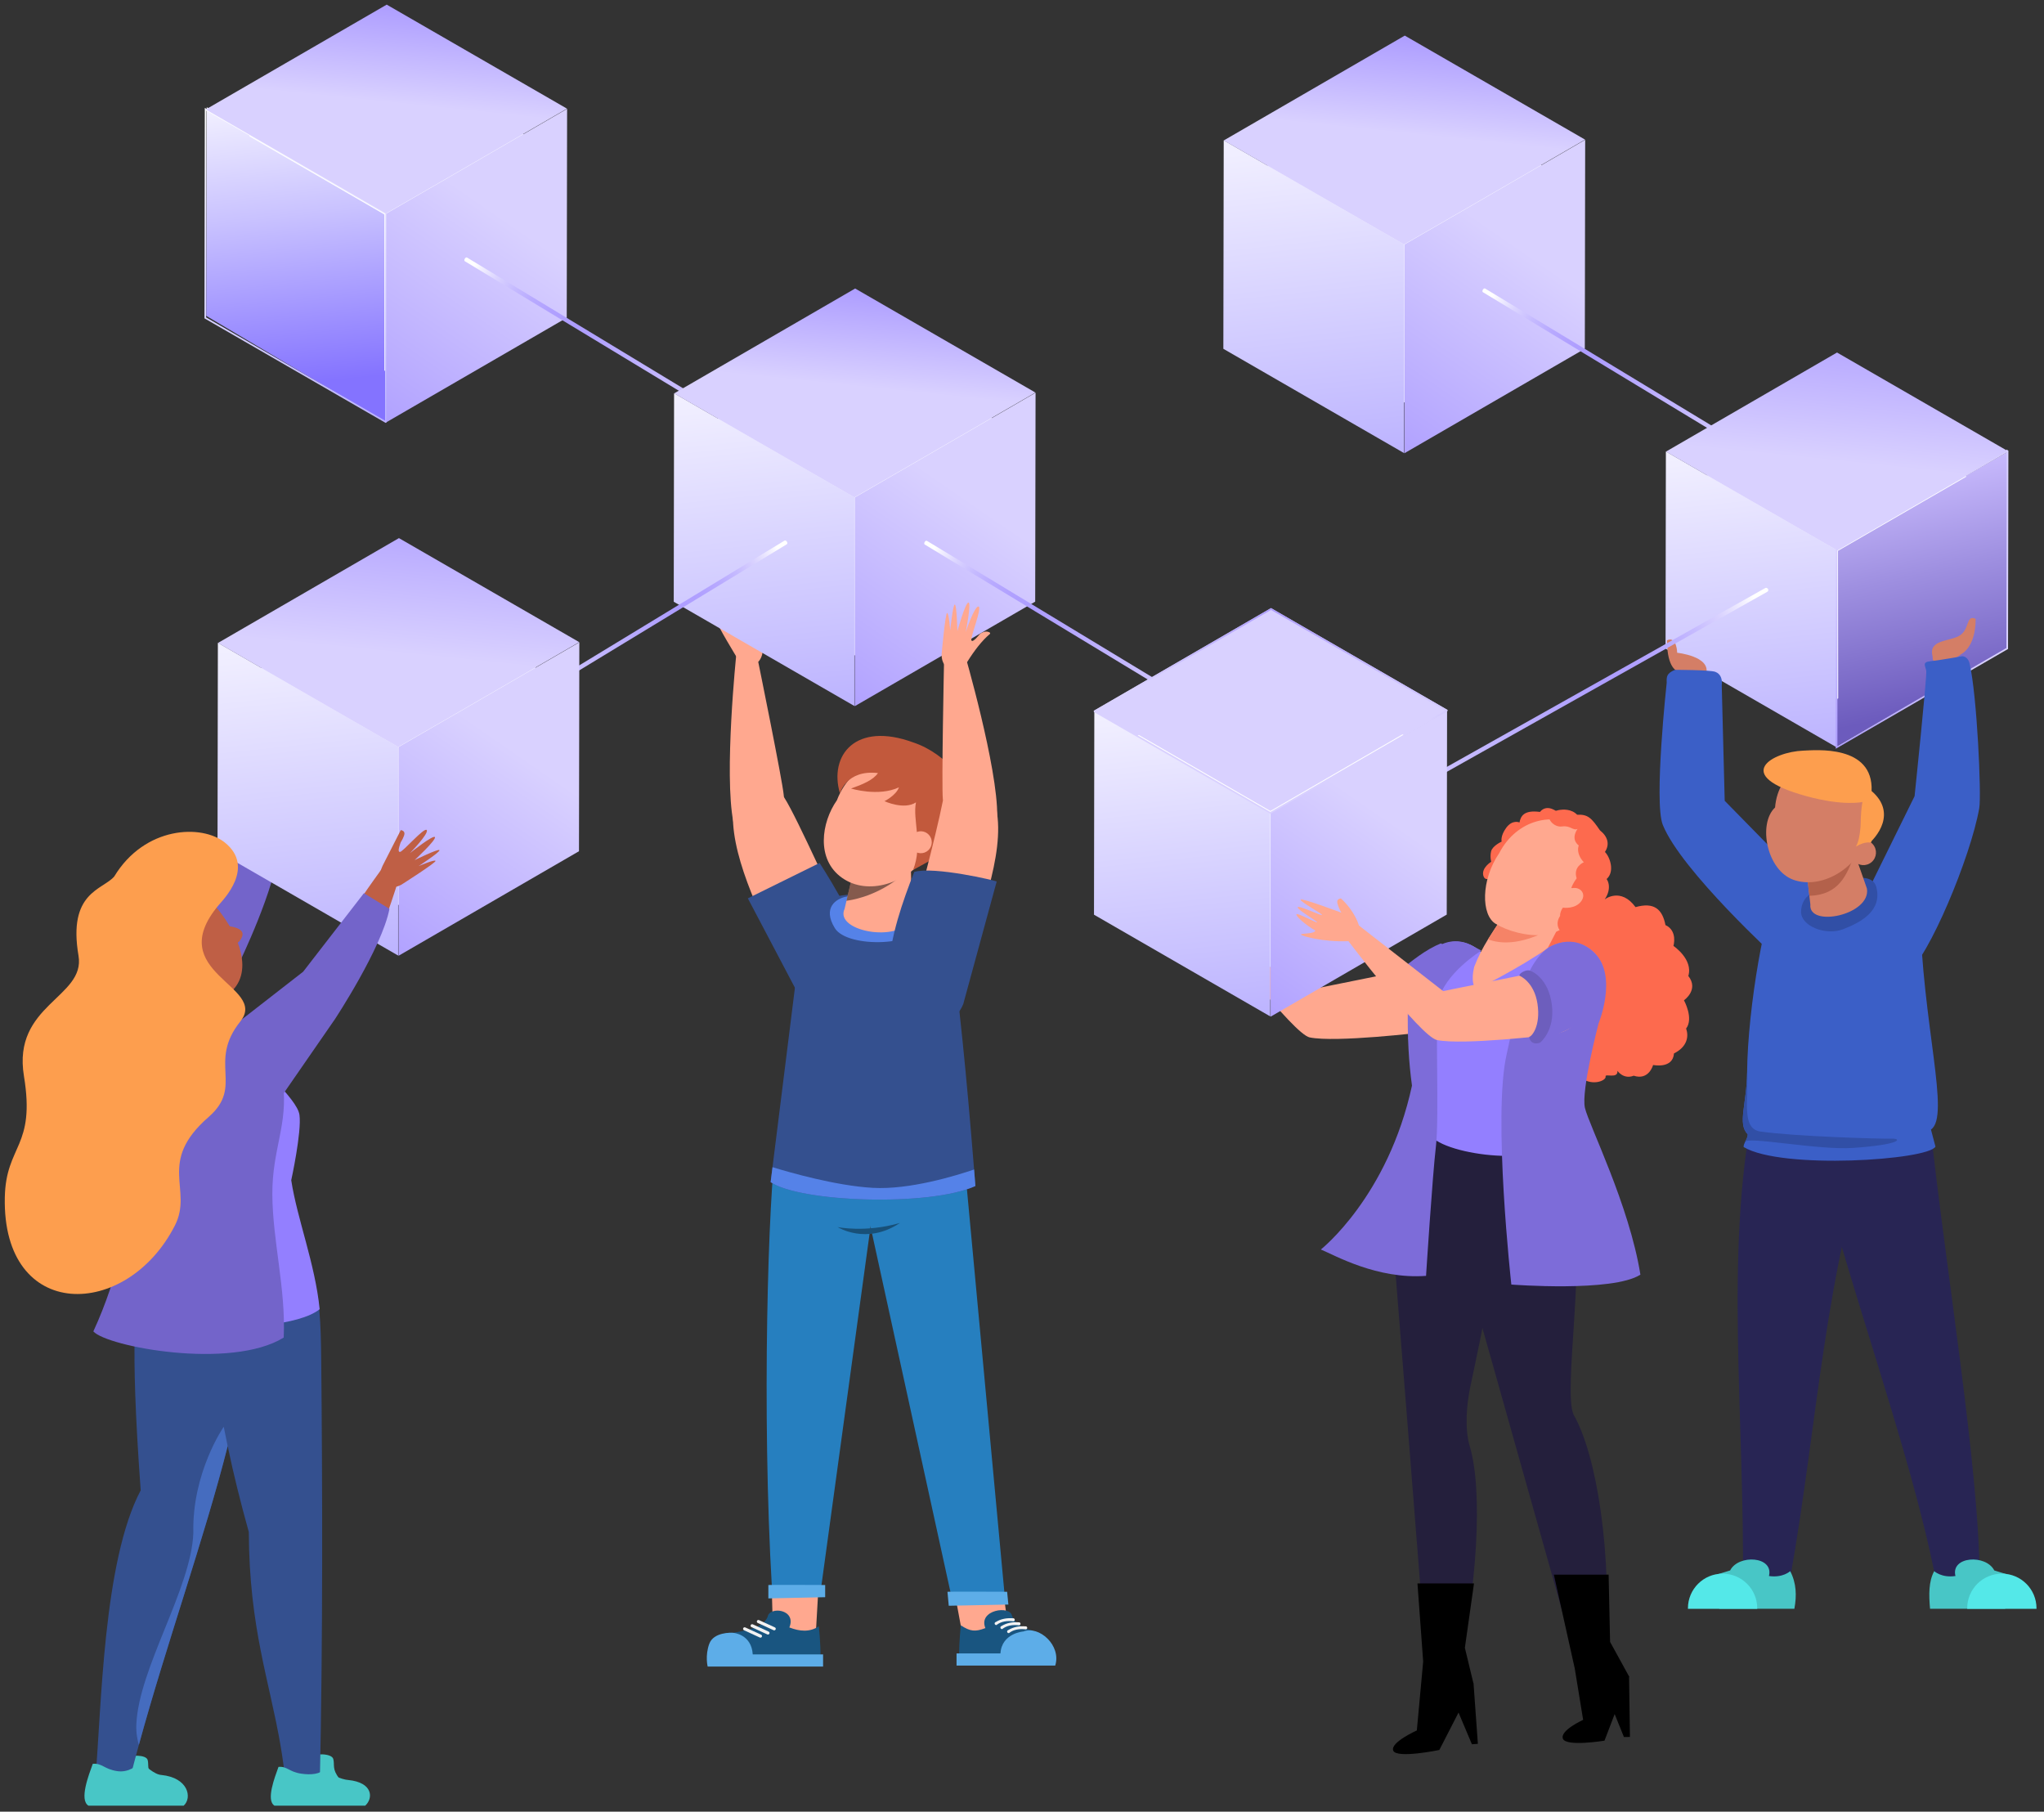 <svg width="167" height="148" viewBox="0 0 167 148" fill="none" xmlns="http://www.w3.org/2000/svg">
<rect x="0" y="0" width="167" height="148" fill="#333333" stroke="none"/>
<path d="M114.699 19.953L103.565 13.533L103.541 26.425L114.699 32.864L114.715 32.855V19.945L114.699 19.953Z" fill="url(#paint0_linear_603_4256)"/>
<path d="M125.901 13.491V13.508L114.735 19.977L114.738 32.875L125.901 26.42L125.923 13.504L125.901 13.491Z" fill="url(#paint1_linear_603_4256)"/>
<path d="M125.9 13.495V13.478L114.763 7.051L103.583 13.527V13.545L114.721 19.971L125.9 13.495Z" fill="url(#paint2_linear_603_4256)"/>
<path d="M125.924 13.653V13.482L125.777 13.401L114.719 19.814L103.707 13.451L103.564 13.532V13.673L114.584 20.049L114.587 32.8L114.731 32.88L114.874 32.797L114.856 20.049L125.924 13.653Z" fill="white"/>
<path d="M114.69 19.949L99.981 11.461L99.951 28.495L114.69 37L114.709 36.988V19.937L114.69 19.949Z" fill="url(#paint3_linear_603_4256)"/>
<path d="M129.484 11.413V11.437L114.737 19.98V37.031L129.484 28.489L129.513 11.431L129.484 11.413Z" fill="url(#paint4_linear_603_4256)"/>
<path d="M129.483 11.418V11.394L114.774 2.908L100.007 11.461V11.484L114.717 19.971L129.483 11.418Z" fill="url(#paint5_linear_603_4256)"/>
<path d="M121.158 23.871C121.044 23.797 121.2 23.499 121.34 23.572L144.365 37.506C144.448 37.555 144.475 37.664 144.424 37.747C144.375 37.83 144.266 37.856 144.183 37.805L121.158 23.871Z" fill="url(#paint6_linear_603_4256)"/>
<path d="M31.521 17.423L16.89 8.758L16.85 25.804L31.505 34.488L31.52 34.478L31.536 17.415L31.521 17.423Z" fill="url(#paint7_linear_603_4256)"/>
<path d="M42.722 10.961V10.978L31.556 17.447L31.559 30.345L42.722 23.89L42.744 10.974L42.722 10.961Z" fill="url(#paint8_linear_603_4256)"/>
<path d="M42.721 10.965V10.948L31.584 4.521L20.403 10.997V11.014L31.54 17.442L42.721 10.965Z" fill="url(#paint9_linear_603_4256)"/>
<path d="M42.745 11.123V10.952L42.598 10.871L31.54 17.284L20.528 10.921L20.385 11.002V11.143L31.405 17.52L31.408 30.27L31.552 30.35L31.695 30.267L31.677 17.519L42.745 11.123Z" fill="white"/>
<path d="M31.509 34.548L16.704 26.005L16.733 8.816L31.509 17.343L31.596 17.292V34.498L31.509 34.548ZM16.839 25.928L31.462 34.366V17.468L16.867 9.046L16.839 25.928Z" fill="url(#paint10_linear_603_4256)"/>
<path d="M46.304 8.883V8.907L31.558 17.45V34.501L46.304 25.959L46.334 8.9L46.304 8.883Z" fill="url(#paint11_linear_603_4256)"/>
<path d="M46.304 8.888V8.864L31.595 0.378L16.827 8.931V8.954L31.536 17.442L46.304 8.888Z" fill="url(#paint12_linear_603_4256)"/>
<path d="M37.979 21.341C37.865 21.267 38.02 20.969 38.161 21.041L61.186 34.976C61.269 35.025 61.296 35.134 61.245 35.217C61.196 35.299 61.087 35.326 61.004 35.275L37.979 21.341Z" fill="url(#paint13_linear_603_4256)"/>
<path d="M150.02 44.911L139.496 38.842L139.474 51.027L150.02 57.113L150.035 57.105V44.903L150.02 44.911Z" fill="url(#paint14_linear_603_4256)"/>
<path d="M164.013 36.9V36.917L150.054 44.932L150.076 60.947L164.033 52.943V36.912L164.013 36.9Z" fill="url(#paint15_linear_603_4256)"/>
<path d="M160.607 38.806V38.788L150.08 32.714L139.512 38.836V38.852L150.039 44.926L160.607 38.806Z" fill="url(#paint16_linear_603_4256)"/>
<path d="M160.63 38.954V38.792L160.49 38.717L150.039 44.778L139.63 38.764L139.494 38.842L139.495 38.974L149.91 45.001L149.913 57.053L150.05 57.129L150.186 57.05L150.169 45.001L160.63 38.954Z" fill="white"/>
<path d="M150.011 44.905L136.107 36.883L136.08 52.985L150.011 61.023L150.029 61.011V44.894L150.011 44.905Z" fill="url(#paint17_linear_603_4256)"/>
<path d="M149.988 61.167V44.896L150.021 44.877L163.928 36.821V36.722L164.09 36.816V36.855L164.062 53.017L164.028 53.035L149.988 61.167ZM150.122 44.973V60.936L163.928 52.939L163.955 36.96L150.122 44.973Z" fill="url(#paint18_linear_603_4256)"/>
<path d="M163.993 36.843V36.82L150.09 28.798L136.132 36.883V36.906L150.036 44.928L163.993 36.843Z" fill="url(#paint19_linear_603_4256)"/>
<path d="M160.212 53.449C160.212 53.449 161.415 52.941 161.416 50.558C160.61 50.187 160.951 51.392 160.116 51.915C159.281 52.438 157.517 52.221 157.901 53.637C157.821 54.787 159.958 53.763 160.212 53.449Z" fill="#D47E66"/>
<path d="M137.09 54.838C137.09 54.838 136.199 54.69 136.198 52.308C137.005 51.938 137.03 53.326 137.03 53.326C137.03 53.326 139.783 53.612 139.399 55.028C138.26 54.667 137.09 54.838 137.09 54.838Z" fill="#D47E66"/>
<path d="M146.777 71.403C150.927 73.398 148.206 79.055 145.249 78.342C145.249 78.342 137.357 71.132 135.855 67.387C135.111 65.53 136.174 55.769 136.174 55.769C136.155 55.281 136.165 55.003 136.848 54.722C136.848 54.722 139.669 54.722 140.133 54.882C140.596 55.043 140.734 55.508 140.671 55.992L140.913 65.419L146.777 71.403Z" fill="#3B5FC7"/>
<path d="M157.675 91.669C158.916 103.373 161.732 120.076 161.732 128.863L158.15 129.003C156.082 118.346 151.028 105.233 147.681 91.669H157.675Z" fill="#282554"/>
<path d="M143.267 90.45C140.877 102.449 142.548 115.635 142.401 129.648C144.725 130.132 146.334 130.157 146.255 128.967C148.511 116.334 149.023 103.901 153.26 91.669L143.267 90.45Z" fill="#282554"/>
<path d="M158.132 93.671C157.543 94.772 145.578 95.576 142.459 93.705C142.449 93.57 142.506 93.434 142.574 93.295C142.674 93.095 142.801 92.886 142.792 92.659C141.937 91.822 142.718 90.184 142.742 87.596C142.792 82.232 144.285 74.017 145.274 72.621C153.511 71.451 156.859 74.309 156.859 74.309C157.048 83.67 159.376 91.184 157.764 92.276L158.132 93.671Z" fill="#3B5FC7"/>
<path d="M140.326 128.61L141.355 128.296C142.035 126.96 144.932 127.126 144.529 128.75C145.666 128.92 146.264 128.353 146.264 128.353C146.771 129.324 146.805 130.361 146.604 131.428H140.465L140.326 128.61Z" fill="#48C6C6"/>
<path d="M163.968 128.61L162.939 128.296C162.259 126.96 159.363 127.126 159.765 128.75C158.628 128.92 158.03 128.353 158.03 128.353C157.568 129.196 157.588 130.291 157.69 131.428H163.829L163.968 128.61Z" fill="#48C6C6"/>
<path d="M143.569 131.429C143.569 131.416 143.571 131.401 143.571 131.388C143.571 129.824 142.304 128.558 140.739 128.558C139.175 128.558 137.908 129.824 137.908 131.388C137.908 131.401 137.909 131.416 137.909 131.429H143.569Z" fill="#54E8E8"/>
<path d="M160.726 131.429C160.726 131.416 160.725 131.401 160.725 131.388C160.725 129.824 161.992 128.558 163.556 128.558C165.12 128.558 166.387 129.824 166.387 131.388C166.387 131.401 166.386 131.416 166.386 131.429H160.726Z" fill="#54E8E8"/>
<path d="M155.849 79.467C153.325 80.991 151.294 75.906 152.678 72.648L156.426 65.042C156.426 65.042 157.45 55.221 157.381 54.809C157.311 54.397 157.012 54.089 157.711 54.019C158.411 53.948 160.309 53.612 160.309 53.612C160.309 53.612 160.769 53.575 160.923 54.219C161.521 56.73 161.901 64.933 161.71 66.025C160.999 70.064 157.536 78.29 155.849 79.467Z" fill="#3B5FC7"/>
<path d="M148.041 72.97C148.041 72.97 147.178 73.321 147.151 74.479C147.125 75.637 149.145 76.471 150.601 75.906C152.057 75.34 153.808 74.397 153.296 72.458C152.783 70.519 148.041 72.97 148.041 72.97Z" fill="#314FA6"/>
<path d="M147.911 73.889L147.883 73.647L147.547 70.729L147.264 68.255L150.632 67.145L152.534 72.595C152.87 74.748 147.728 75.815 147.911 73.889Z" fill="#D47E66"/>
<path d="M151.511 69.785C150.914 71.473 150.256 73.104 147.838 73.184L147.547 70.729C149.191 69.397 151.511 69.785 151.511 69.785Z" fill="#B3614B"/>
<path d="M145.027 65.966C143.608 67.295 144.347 71.108 146.541 71.878C148.736 72.648 151.59 71.086 152.489 68.528C153.388 65.971 152.338 63.274 150.143 62.502C147.949 61.731 145.283 62.921 145.027 65.966Z" fill="#D47E66"/>
<path d="M152.165 65.516C152.165 65.516 150.65 65.882 147.585 65.04C141.355 63.331 144.853 61.416 147.328 61.323C148.279 61.287 153.078 60.8 152.913 64.622C154.964 66.374 153.422 68.394 152.417 69.147C151.73 67.853 152.165 65.516 152.165 65.516Z" fill="#FD9E4E"/>
<path d="M152.918 70.425C153.347 70.053 153.393 69.404 153.021 68.976C152.649 68.547 152 68.501 151.571 68.873C151.143 69.245 151.096 69.893 151.468 70.322C151.84 70.75 152.489 70.796 152.918 70.425Z" fill="#D47E66"/>
<path d="M152.042 66.696C152.042 66.696 152.067 68.463 151.627 69.165C152.391 68.697 152.847 68.842 152.854 68.836C152.862 68.829 153.69 67.022 152.042 66.696Z" fill="#FD9E4E"/>
<path d="M151.393 93.778C148.528 93.976 142.716 92.799 142.575 93.295C142.676 93.095 142.803 92.886 142.793 92.659C141.938 91.822 142.72 90.184 142.744 87.596C142.875 89.868 142.249 92.213 143.829 92.439C146.65 92.843 153.688 93.048 154.54 93.02C155.393 92.99 155.406 93.501 151.393 93.778Z" fill="#314FA6"/>
<path d="M59.882 66.555C59.804 70.389 62.539 75.583 64.059 78.773L69.925 77.169C68.242 73.872 65.163 66.852 64.086 65.173C62.057 61.871 59.615 64.5 59.882 66.555Z" fill="#FFA88F"/>
<path d="M70.618 77.776C70.046 75.216 66.963 70.499 66.963 70.499L61.101 73.389L65.009 80.809C66.601 83.337 70.538 82.442 70.618 77.776Z" fill="#34508F"/>
<path d="M64.036 64.979C63.932 63.782 61.949 54.065 61.949 54.065L60.157 53.465C60.157 53.465 59.143 63.235 59.918 67.157C60.45 69.846 64.198 66.839 64.036 64.979Z" fill="#FFA88F"/>
<path d="M62.316 53.084L62.263 49.814C62.263 49.814 62.005 49.714 61.882 49.91C61.76 50.107 61.827 50.705 61.827 50.705C61.827 50.705 61.766 51.567 61.541 51.447C61.316 51.325 60.65 48.714 60.357 48.882C60.064 49.051 60.763 51.177 60.763 51.177C60.763 51.177 59.704 48.945 59.502 49.107C59.3 49.269 60.168 51.52 60.168 51.52C60.168 51.52 58.841 49.812 58.704 49.897C58.568 49.983 59.661 51.82 59.661 51.82C59.661 51.82 58.725 50.733 58.609 50.827C58.493 50.92 60.263 53.81 60.263 53.81C61.091 54.957 62.317 54.266 62.316 53.084Z" fill="#FFA88F"/>
<path d="M69.794 40.617L58.66 34.197L58.636 47.088L69.794 53.527L69.809 53.519V40.607L69.794 40.617Z" fill="url(#paint20_linear_603_4256)"/>
<path d="M80.996 34.155V34.172L69.83 40.639L69.833 53.537L80.996 47.082L81.018 34.167L80.996 34.155Z" fill="url(#paint21_linear_603_4256)"/>
<path d="M80.995 34.158V34.14L69.858 27.715L58.677 34.191V34.208L69.814 40.634L80.995 34.158Z" fill="url(#paint22_linear_603_4256)"/>
<path d="M81.019 34.315V34.144L80.87 34.064L69.814 40.477L58.802 34.115L58.657 34.196L58.659 34.337L69.677 40.713L69.681 53.464L69.825 53.543L69.969 53.46L69.951 40.713L81.019 34.315Z" fill="white"/>
<path d="M69.783 40.611L55.074 32.124L55.046 49.159L69.783 57.663L69.803 57.652V40.601L69.783 40.611Z" fill="url(#paint23_linear_603_4256)"/>
<path d="M84.578 32.077V32.099L69.832 40.642V57.693L84.578 49.151L84.608 32.094L84.578 32.077Z" fill="url(#paint24_linear_603_4256)"/>
<path d="M84.577 32.081V32.058L69.868 23.57L55.101 32.125V32.148L69.81 40.635L84.577 32.081Z" fill="url(#paint25_linear_603_4256)"/>
<path d="M63.068 130.218L63.181 134.371H66.601L66.838 130.241L63.068 130.218Z" fill="#FFA88F"/>
<path d="M78 130.117L78.772 134.272H82.539L81.988 130.143L78 130.117Z" fill="#FFA88F"/>
<path d="M63.452 93.117C62.749 97.575 62.23 115.536 63.068 129.707L67.083 129.732L72.097 93.118H63.452V93.117Z" fill="#267FBF"/>
<path d="M82.085 130.347L78.64 93.278H69.608L77.717 130.347H82.085Z" fill="#267FBF"/>
<path d="M68.436 100.244C68.436 100.244 70.692 100.724 73.525 99.908C70.787 101.743 68.436 100.244 68.436 100.244Z" fill="#185078"/>
<path d="M62.716 132.091C62.391 132.827 61.561 133.108 59.907 133.391C58.126 133.256 57.286 135.211 58.177 136.029C62.487 136.029 66.979 136.029 66.979 136.029C67.115 135.433 66.992 133.709 66.9 132.86C66.132 133.364 65.326 133.271 64.493 132.952C65.107 131.449 62.844 131.203 62.716 132.091Z" fill="#195580"/>
<path d="M59.907 133.391C59.907 133.391 61.399 133.493 61.501 135.152C62.428 135.152 67.248 135.152 67.248 135.152V136.149H57.818C57.818 136.149 57.592 135.255 57.951 134.284C58.308 133.314 59.781 133.372 59.907 133.391Z" fill="#5DADE8"/>
<path d="M63.371 133.115C63.342 133.18 63.266 133.208 63.203 133.178L61.909 132.585C61.845 132.555 61.817 132.479 61.846 132.416C61.876 132.352 61.952 132.324 62.015 132.353L63.309 132.947C63.373 132.975 63.401 133.051 63.371 133.115Z" fill="#F2F2F2"/>
<path d="M62.861 133.459C62.832 133.523 62.756 133.552 62.693 133.522L61.399 132.928C61.335 132.899 61.307 132.823 61.336 132.76C61.366 132.696 61.442 132.668 61.505 132.697L62.799 133.291C62.863 133.32 62.891 133.396 62.861 133.459Z" fill="#F2F2F2"/>
<path d="M62.247 133.712C62.218 133.776 62.142 133.804 62.079 133.775L60.785 133.181C60.721 133.152 60.693 133.075 60.722 133.013C60.751 132.948 60.828 132.92 60.891 132.95L62.184 133.543C62.249 133.572 62.277 133.648 62.247 133.712Z" fill="#F2F2F2"/>
<path d="M84.376 133.211C83.361 132.974 82.939 132.583 82.686 132.01C82.558 131.122 79.894 131.502 80.508 133.005C79.674 133.323 79.272 133.283 78.504 132.779C78.411 133.628 78.288 135.352 78.425 135.948C78.425 135.948 81.221 135.948 84.517 135.948L84.376 133.211Z" fill="#195580"/>
<path d="M83.611 133.281C83.611 133.281 81.843 133.413 81.74 135.072C80.813 135.072 78.152 135.072 78.152 135.072V136.068H86.215C86.731 134.403 84.883 132.78 83.611 133.281Z" fill="#5DADE8"/>
<path d="M82.286 133.315C82.301 133.383 82.369 133.427 82.438 133.412C82.804 133.122 83.279 133.043 83.828 133.11C83.896 133.095 83.94 133.027 83.925 132.959C83.911 132.891 83.842 132.847 83.774 132.861C83.274 132.829 82.804 132.904 82.384 133.164C82.316 133.178 82.272 133.247 82.286 133.315Z" fill="#F2F2F2"/>
<path d="M81.738 132.984C81.752 133.053 81.82 133.097 81.889 133.082C82.255 132.792 82.73 132.713 83.279 132.78C83.347 132.765 83.391 132.697 83.377 132.629C83.362 132.561 83.294 132.516 83.225 132.531C82.725 132.499 82.255 132.574 81.835 132.833C81.767 132.848 81.723 132.916 81.738 132.984Z" fill="#F2F2F2"/>
<path d="M81.267 132.656C81.281 132.724 81.35 132.768 81.418 132.753C81.784 132.463 82.26 132.384 82.808 132.451C82.876 132.436 82.921 132.368 82.906 132.3C82.891 132.232 82.823 132.188 82.755 132.202C82.254 132.17 81.784 132.245 81.364 132.505C81.295 132.519 81.252 132.587 81.267 132.656Z" fill="#F2F2F2"/>
<path d="M62.777 129.484C62.776 129.463 67.419 129.484 67.419 129.484V130.48L62.777 130.579V129.484Z" fill="#5DADE8"/>
<path d="M77.41 130.036C77.409 130.016 82.284 130.036 82.284 130.036L82.388 131.082L77.515 131.18L77.41 130.036Z" fill="#5DADE8"/>
<path d="M62.963 96.573C65.393 98.221 75.949 98.59 79.693 96.89C79.657 96.429 79.621 95.979 79.586 95.54C78.924 87.317 78.423 82.493 77.454 74.686C73.121 72.324 67.577 72.73 65.746 74.298L63.116 95.351L62.963 96.573Z" fill="#34508F"/>
<path d="M69.144 73.249C68.313 73.41 67.178 74.15 68.211 75.827C69.244 77.504 75.22 77.323 75.475 75.344C75.731 73.365 69.975 73.087 69.144 73.249Z" fill="#5582E8"/>
<path d="M69.006 74.245L69.16 73.588L69.714 71.236L70.443 68.128L74.369 68.234L74.501 74.77C74.046 77.141 68.092 76.184 69.006 74.245Z" fill="#FFA88F"/>
<path opacity="0.5" d="M73.391 71.752C73.391 71.752 71.691 73.221 69.158 73.59L69.712 71.237L73.391 71.752Z" fill="#0D0D0D"/>
<path d="M68.378 65.375C67.102 67.194 66.663 70.198 68.787 71.706C70.91 73.213 74.113 72.191 75.871 69.717C77.631 67.242 77.334 64.013 75.21 62.506C73.087 60.999 69.596 62.176 68.378 65.375Z" fill="#FFA88F"/>
<path d="M68.624 64.814C68.624 64.814 69.146 62.855 71.731 63.155C71.352 63.722 70.475 64.083 69.532 64.417C69.532 64.417 71.762 65.109 73.448 64.32C73.207 64.986 72.263 65.452 72.263 65.452C72.263 65.452 73.855 66.189 74.838 65.549C74.543 66.953 75.426 68.992 74.6 71.072C77.329 69.563 78.454 69.054 79.08 67.139C79.978 64.393 77.251 61.525 74.63 60.658C69.898 58.916 67.716 61.7 68.624 64.814Z" fill="#C2593C"/>
<path d="M75.838 69.467C76.203 69.132 76.227 68.564 75.892 68.199C75.557 67.834 74.989 67.81 74.623 68.145C74.258 68.481 74.234 69.048 74.57 69.413C74.905 69.778 75.473 69.802 75.838 69.467Z" fill="#FFA88F"/>
<path d="M81.403 66.105C82.168 69.864 79.803 75.34 78.881 78.751L73.722 78.266C74.786 74.721 76.514 68.076 77.019 65.498C78.422 61.886 81.297 64.035 81.403 66.105Z" fill="#FFA88F"/>
<path d="M72.613 79.19C72.716 76.568 73.749 73.642 74.694 71.229C76.306 70.757 81.387 71.942 81.431 72.018L78.7 82.026C77.587 84.797 73.531 83.766 72.613 79.19Z" fill="#34508F"/>
<path d="M77.033 65.298C76.921 64.102 77.127 54.188 77.127 54.188L78.78 53.276C78.78 53.276 81.533 62.707 81.475 66.704C81.435 69.443 77.208 67.157 77.033 65.298Z" fill="#FFA88F"/>
<path d="M62.963 96.573C65.393 98.221 75.949 98.59 79.693 96.89C79.657 96.429 79.621 95.98 79.586 95.54C78.145 96.032 74.321 97.214 71.298 97.039C68.281 96.864 64.534 95.787 63.116 95.351L62.963 96.573Z" fill="#5582E8"/>
<path d="M79.015 54.091C79.637 53.093 80.242 52.334 80.826 51.835C80.826 51.835 81.01 51.722 80.794 51.636C80.416 51.482 80.04 51.812 80.04 51.812C80.04 51.812 79.475 52.546 79.367 52.315C79.258 52.084 80.279 49.59 79.943 49.551C79.607 49.512 78.904 51.637 78.904 51.637C78.904 51.637 79.383 49.212 79.123 49.223C78.865 49.233 78.22 51.559 78.22 51.559C78.22 51.559 78.172 49.397 78.011 49.384C77.85 49.372 77.634 51.498 77.634 51.498C77.634 51.498 77.531 50.068 77.381 50.074C77.231 50.079 76.931 53.456 76.931 53.456C76.915 54.869 78.312 55.042 79.015 54.091Z" fill="#FFA88F"/>
<path d="M75.552 44.483C75.438 44.409 75.593 44.111 75.734 44.183L98.759 58.117C98.842 58.167 98.869 58.275 98.818 58.358C98.768 58.441 98.66 58.468 98.577 58.417L75.552 44.483Z" fill="url(#paint26_linear_603_4256)"/>
<path d="M64.106 44.16C64.224 44.093 64.416 44.368 64.288 44.46L41.288 58.436C41.205 58.486 41.098 58.46 41.047 58.377C40.996 58.294 41.023 58.187 41.106 58.136L64.106 44.16Z" fill="url(#paint27_linear_603_4256)"/>
<path d="M23.294 66.144L21.858 65.769C21.539 66.462 20.902 67.504 20.342 68.725L22.657 69.55C22.944 68.176 23.166 66.96 23.294 66.144Z" fill="#BF5F45"/>
<path d="M20.53 68.221L16.437 75.224L10.492 81.236C6.379 85.255 11.888 91.528 15.6 86.342L19.511 78.739C19.511 78.739 22.566 72.472 22.765 69.219L20.53 68.221Z" fill="#7364CA"/>
<path d="M21.753 65.803L22.848 62.721C22.848 62.721 23.125 62.708 23.178 62.934C23.231 63.16 22.976 63.704 22.976 63.704C22.976 63.704 22.758 64.542 23.011 64.499C23.264 64.456 24.729 62.193 24.953 62.447C25.176 62.7 23.833 64.491 23.833 64.491C23.833 64.491 25.551 62.714 25.69 62.931C25.829 63.15 24.286 65.006 24.286 65.006C24.286 65.006 26.091 63.81 26.193 63.934C26.295 64.059 24.672 65.451 24.672 65.451C24.672 65.451 25.905 64.719 25.986 64.845C26.066 64.971 23.465 67.144 23.465 67.144C22.314 67.97 21.375 66.923 21.753 65.803Z" fill="#BF5F45"/>
<path d="M32.519 61.006L21.385 54.586L21.361 67.477L32.519 73.916L32.534 73.908V60.998L32.519 61.006Z" fill="url(#paint28_linear_603_4256)"/>
<path d="M43.722 54.544V54.562L32.556 61.03L32.558 73.928L43.722 67.472L43.743 54.556L43.722 54.544Z" fill="url(#paint29_linear_603_4256)"/>
<path d="M43.72 54.547V54.53L32.584 48.104L21.403 54.58V54.598L32.539 61.023L43.72 54.547Z" fill="url(#paint30_linear_603_4256)"/>
<path d="M43.744 54.706V54.534L43.597 54.453L32.539 60.867L21.527 54.504L21.384 54.586V54.726L32.404 61.102L32.407 73.853L32.551 73.932L32.695 73.849L32.676 61.102L43.744 54.706Z" fill="white"/>
<path d="M32.51 61.001L17.801 52.513L17.771 69.549L32.51 78.052L32.529 78.042V60.99L32.51 61.001Z" fill="url(#paint31_linear_603_4256)"/>
<path d="M47.304 52.466V52.489L32.557 61.031V78.084L47.304 69.54L47.333 52.483L47.304 52.466Z" fill="url(#paint32_linear_603_4256)"/>
<path d="M47.304 52.47V52.447L32.594 43.96L17.828 52.514V52.537L32.537 61.025L47.304 52.47Z" fill="url(#paint33_linear_603_4256)"/>
<path d="M17.145 80.481L17.416 83.877L17.469 84.507C17.56 85.3 12.558 86.624 12.614 85.641L12.692 84.906L13.091 81.101L17.145 80.481Z" fill="#BF5F45"/>
<path d="M25.342 143.546C25.648 143.221 27.096 143.216 27.229 143.696C27.361 144.176 27.106 144.52 27.717 145.281C27.365 145.382 26.119 145.392 25.737 145.281C25.355 145.171 25.036 143.871 25.342 143.546Z" fill="#48C6C6"/>
<path d="M26.129 145.667H23.331C23.232 144.622 23.097 143.635 22.935 142.684C22.032 137.327 20.363 133.057 20.328 125.154C19.615 122.601 19.073 120.374 18.664 118.428C16.816 109.665 17.656 106.567 17.801 104.834C18.225 101.016 24.213 99.719 25.487 103.931C26.117 106.017 26.213 107.776 26.247 111.249C26.34 120.952 26.391 133.834 26.129 145.667Z" fill="#34508F"/>
<path d="M28.453 145.414C27.934 145.386 26.72 144.886 26.492 144.541C26.154 144.918 25.452 145.023 24.605 144.896C23.604 144.746 23.472 144.282 22.754 144.343C22.452 145.184 21.715 147.071 22.425 147.51C22.425 147.51 26.631 147.51 29.841 147.51C30.503 146.907 30.486 145.618 28.453 145.414Z" fill="#48C6C6"/>
<path d="M10.352 143.639C10.63 143.345 11.943 143.339 12.063 143.775C12.184 144.211 11.952 144.521 12.506 145.213C12.188 145.305 11.057 145.313 10.71 145.213C10.363 145.112 10.073 143.934 10.352 143.639Z" fill="#48C6C6"/>
<path d="M19.903 111.959C19.603 113.895 19.154 115.968 18.602 118.14C16.697 125.658 13.587 134.35 11.343 142.553C11.064 143.574 10.797 144.589 10.549 145.592C10.342 146.424 7.697 146.199 7.797 145.266C8.293 139.623 8.416 127.562 11.495 121.752C10.561 108.948 11.164 106.67 11.35 104.62C11.867 100.81 19.633 100.362 20.204 104.725C20.488 106.886 20.434 108.525 19.903 111.959Z" fill="#34508F"/>
<path d="M13.185 145.004C12.624 144.974 11.797 144.244 11.551 143.873C11.187 144.279 10.492 144.826 9.577 144.69C8.497 144.528 8.354 144.026 7.579 144.093C7.253 145.001 6.457 147.038 7.225 147.51C7.225 147.51 11.545 147.51 15.01 147.51C15.724 146.859 15.379 145.222 13.185 145.004Z" fill="#48C6C6"/>
<path d="M24.467 91.082C24.276 89.701 20.983 87.08 18.087 83.214C15.839 82.27 11.069 83.544 10.994 86.009C12.121 89.47 12.818 91.572 12.604 98.381C11.181 101.818 10.927 103.833 10.574 107.151C10.574 107.151 11.935 108.737 16.824 108.57C19.429 108.48 24.411 108.332 26.117 106.953C25.737 103.206 24.281 99.594 23.795 96.415C23.797 96.415 24.658 92.464 24.467 91.082Z" fill="#937FFF"/>
<path d="M23.114 88.455C23.557 91.861 22.236 93.859 22.251 97.556C22.267 101.358 23.362 105.295 23.18 109.271C18.859 111.933 8.735 110.014 7.626 108.767C11.73 99.915 11.8 88.36 11.8 88.36C12.611 80.725 21.182 81.821 23.114 88.455Z" fill="#7364CA"/>
<path d="M18.022 74.556C20.245 77.507 20.636 80.559 17.729 81.719C15.308 82.684 12.09 82.941 9.842 79.26C8.409 76.914 9.19 73.895 11.45 72.596C13.708 71.298 16.055 71.949 18.022 74.556Z" fill="#BF5F45"/>
<path d="M18.679 75.666C18.679 75.666 20.056 75.771 19.784 76.504C19.512 77.238 18.925 77.147 18.925 77.147L18.679 75.666Z" fill="#BF5F45"/>
<path d="M18.602 118.139C16.697 125.658 13.587 134.35 11.343 142.553C11.239 142.166 11.108 141.619 11.14 140.87C11.331 136.288 15.63 129.763 15.796 125.244C15.677 120.303 18.28 116.556 18.28 116.556L18.602 118.139Z" fill="#456CBF"/>
<path d="M32.743 71.265L31.367 70.708C30.962 71.354 30.195 72.303 29.482 73.442L31.67 74.56C32.133 73.237 32.511 72.057 32.743 71.265Z" fill="#BF5F45"/>
<path d="M29.732 72.968L24.768 79.383L18.094 84.575C13.495 88.028 18.145 94.962 22.497 90.299L27.36 83.266C27.36 83.266 31.201 77.445 31.82 74.246L29.732 72.968Z" fill="#7364CA"/>
<path d="M31.259 70.728L32.744 67.814C32.744 67.814 33.021 67.837 33.044 68.068C33.067 68.298 32.744 68.806 32.744 68.806C32.744 68.806 32.42 69.609 32.676 69.598C32.932 69.588 34.678 67.534 34.866 67.814C35.055 68.094 33.492 69.695 33.492 69.695C33.492 69.695 35.426 68.156 35.535 68.39C35.645 68.624 33.875 70.266 33.875 70.266C33.875 70.266 35.819 69.314 35.905 69.451C35.99 69.587 34.2 70.757 34.2 70.757C34.2 70.757 35.518 70.192 35.582 70.327C35.647 70.462 32.784 72.281 32.784 72.281C31.535 72.95 30.738 71.79 31.259 70.728Z" fill="#BF5F45"/>
<path d="M9.332 71.606C8.374 72.711 5.527 72.873 6.414 78.076C6.997 81.502 0.992 82.06 1.956 87.908C2.919 93.756 0.481 93.504 0.393 97.82C0.181 108.018 10.352 107.844 14.292 100.11C15.802 97.147 12.775 94.967 17.047 91.248C19.951 88.721 16.945 86.801 19.638 83.443C21.958 80.55 13.231 79.474 17.856 73.953C18.229 73.508 20.874 70.866 18.388 68.844C16.494 67.303 11.818 67.494 9.332 71.606Z" fill="#FD9E4E"/>
<path d="M144.224 48.04C144.398 47.947 144.59 48.223 144.395 48.344L110.158 67.576C110.035 67.645 109.897 67.632 109.849 67.548C109.802 67.463 109.862 67.339 109.985 67.269L144.224 48.04Z" fill="url(#paint34_linear_603_4256)"/>
<path d="M116.226 84.336C116.226 84.336 109.136 85.19 107.003 84.75C105.663 84.474 99.526 76.358 99.526 76.358L100.624 75.392L107.507 80.752L115.854 79.068C119.425 78.973 120.37 83.834 116.226 84.336Z" fill="#FFA88F"/>
<path d="M115.039 84.883C115.039 84.883 116.004 83.258 115.643 81.665C115.281 80.073 114.22 79.397 114.22 79.397C115.358 78.492 116.49 77.565 117.725 77.068C117.725 77.068 119.9 78.264 120.442 79.954C121.505 83.267 115.039 84.883 115.039 84.883Z" fill="#7D6CD9"/>
<path d="M100.624 75.392C100.624 75.392 100.333 74.265 99.159 73.184C99.159 73.184 98.756 73.188 98.87 73.603C98.984 74.017 99.191 74.346 99.191 74.346C99.191 74.346 95.925 73.115 95.863 73.283C95.802 73.452 97.614 74.42 97.608 74.531C97.603 74.642 95.68 73.706 95.623 73.902C95.565 74.099 97.207 75.028 97.207 75.13C97.208 75.232 95.619 74.337 95.524 74.478C95.429 74.618 96.344 75.408 97.064 75.805C96.994 76.101 95.926 76.017 95.889 76.125C95.851 76.235 97.686 76.767 99.772 76.675C101.857 76.582 100.624 75.392 100.624 75.392Z" fill="#99533F"/>
<path d="M103.774 66.388L92.909 60.123L92.885 72.704L103.774 78.988L103.789 78.979V66.38L103.774 66.388Z" fill="url(#paint35_linear_603_4256)"/>
<path d="M114.706 60.081V60.099L103.809 66.411L103.812 78.999L114.706 72.699L114.727 60.095L114.706 60.081Z" fill="url(#paint36_linear_603_4256)"/>
<path d="M118.263 58.021V57.998L103.844 49.678L89.368 58.064V58.085L103.787 66.406L118.263 58.021Z" fill="url(#paint37_linear_603_4256)"/>
<path d="M114.729 60.239V60.072L114.584 59.993L103.794 66.252L93.047 60.043L92.906 60.123L92.908 60.26L103.662 66.482L103.664 78.925L103.805 79.004L103.945 78.922L103.927 66.482L114.729 60.239Z" fill="white"/>
<path d="M103.765 66.383L89.409 58.1L89.382 74.725L103.765 83.024L103.783 83.013V66.372L103.765 66.383Z" fill="url(#paint38_linear_603_4256)"/>
<path d="M118.202 58.054V58.077L103.81 66.413V83.055L118.202 74.718L118.23 58.07L118.202 58.054Z" fill="url(#paint39_linear_603_4256)"/>
<path d="M103.79 66.483L103.757 66.464L89.368 58.163V58.063L89.402 58.045L103.846 49.678L103.88 49.696L118.268 57.998V58.098L118.234 58.117L103.79 66.483ZM89.549 58.112L103.789 66.329L118.086 58.047L103.845 49.83L89.549 58.112Z" fill="url(#paint40_linear_603_4256)"/>
<path d="M132.149 87.48C132.149 87.48 132.639 88.206 133.478 87.879C134.725 88.29 135.062 87.002 135.062 87.002C135.062 87.002 136.68 87.345 136.768 86.057C137.825 85.541 138.004 84.685 137.758 84.029C138.402 83.191 137.584 81.717 137.584 81.717C137.584 81.717 138.827 80.858 137.941 79.731C138.351 78.365 136.725 77.275 136.725 77.275C136.725 77.275 137.09 76.041 136.073 75.573C135.818 74.27 135.141 73.68 133.627 74.106C132.427 72.466 131.128 73.46 131.128 73.46C131.128 73.46 129.842 71.695 128.678 72.855C126.695 72.75 126.564 74.301 126.564 74.301C126.564 74.301 125.166 73.975 124.882 75.336C123.691 76.168 123.848 76.975 124.088 77.461C123.239 77.621 123.278 78.84 123.711 79.253C123.251 79.85 123.43 80.61 123.965 81.141C123.965 81.141 123.813 81.977 124.396 82.603C124.367 83.809 125.716 84.3 125.716 84.3C125.716 84.3 125.716 85.493 126.363 86.039C126.785 86.906 127.988 87.445 127.988 87.445C127.988 87.445 128.831 88.492 129.439 88.223C130.361 88.677 131.246 88.221 131.181 87.946C131.119 87.672 132.209 88.168 132.149 87.48Z" fill="#FD6A4E"/>
<path d="M128.392 96.498C129.707 102.594 127.641 113.67 128.58 115.595C130.438 118.836 131.758 126.882 131.159 135.307L128.757 135.601L117.778 96.639L128.392 96.498Z" fill="#241F3C"/>
<path d="M122.657 96.743C122.368 102.952 121.189 108.251 120.126 113.298C119.817 114.764 119.657 116.73 120.086 118.165C121.177 121.811 120.687 129.934 119.028 136.881L116.61 136.781L115.028 116.692L113.65 99.376L122.657 96.743Z" fill="#241F3C"/>
<path d="M128.259 98.671C128.259 98.671 128.364 92.032 122.514 90.096C116.664 88.159 113.963 94.289 113.21 97.313C111.963 102.315 128.127 105.75 128.259 98.671Z" fill="#241F3C"/>
<path d="M116.649 92.339C118.652 86.942 113.202 83.865 116.231 80.606C116.476 78.676 119.969 79.047 123.365 79.424C127.054 79.833 131.361 79.459 130.067 83.22C127.737 86.89 126.48 89.875 126.738 93.4C125.544 95.353 116.958 94.264 116.649 92.339Z" fill="#937FFF"/>
<path d="M125.948 77.842C125.88 77.905 124.483 78.466 121.162 77.924C119.865 76.569 118.232 76.793 117.453 77.417C116.374 78.279 115.894 80.182 116.477 83.333C117.167 87.853 127.558 86.794 129.62 83.94C133.657 78.35 128.6 75.363 125.948 77.842Z" fill="#937FFF"/>
<path d="M120.444 78.991C120.172 80.126 120.433 80.642 120.584 80.852C120.584 80.852 124.28 79.011 126.453 77.451L128.231 74.017L123.362 73.978C123.082 74.427 122.817 74.83 122.567 75.209C122.208 75.752 121.878 76.244 121.573 76.74C121.149 77.434 120.774 78.135 120.444 78.991Z" fill="#FFA88F"/>
<path d="M121.574 76.74C122.776 77.184 124.161 77.021 125.687 76.39L122.588 75.185L122.568 75.21C122.21 75.753 121.879 76.245 121.574 76.74Z" fill="#F58367"/>
<path d="M129.347 140.502L128.662 136.306L126.955 128.641H131.428L131.548 134.132L133.099 136.955L131.091 142.201C131.091 142.201 127.943 142.717 127.692 142.039C127.44 141.362 129.347 140.502 129.347 140.502Z" fill="black"/>
<path d="M133.098 136.94L133.17 141.897L132.68 141.904L130.868 137.427L133.098 136.94Z" fill="black"/>
<path d="M115.759 141.365L116.277 135.739L115.81 129.354H120.429L119.684 134.614L120.386 137.531L117.596 142.962C117.596 142.962 114.123 143.684 113.834 143.02C113.544 142.357 115.759 141.365 115.759 141.365Z" fill="black"/>
<path d="M120.391 137.515L120.746 142.46L120.258 142.495L118.111 137.4L120.391 137.515Z" fill="black"/>
<path d="M121.028 77.657C121.028 77.657 117.968 79.54 117.511 81.828C117.238 83.192 117.603 91.243 117.319 93.642C117.036 96.041 116.512 104.23 116.512 104.23C112.506 104.526 109.071 102.555 107.917 102.075C107.917 102.075 113.397 97.765 115.362 88.689C115.113 86.842 114.97 84.893 115.031 81.893C115.091 78.952 117.543 75.942 120.133 77.181L121.028 77.657Z" fill="#7D6CD9"/>
<path d="M126.454 77.451C126.454 77.451 128.505 76.018 130.334 77.91C132.165 79.802 130.611 83.597 130.611 83.597C130.611 83.597 129.168 89.092 129.492 90.502C129.815 91.91 133.115 98.441 134.025 104.131C131.774 105.581 123.48 104.94 123.48 104.94C123.48 104.94 121.943 91.118 123.102 86.112C123.789 83.15 124.264 79.1 126.454 77.451Z" fill="#7D6CD9"/>
<path d="M121.836 70.399C121.836 70.399 121.721 70.008 121.826 69.553C121.931 69.099 122.689 68.752 122.689 68.752C122.689 68.752 122.559 68.311 123.065 67.621C123.571 66.931 124.146 67.189 124.146 67.189C124.245 66.71 124.462 66.15 125.817 66.329C126.422 65.597 127.281 66.364 127.281 66.364C127.281 66.364 127.293 66.36 127.316 66.352C127.205 66.613 127.048 66.854 126.901 67.097C126.724 67.101 126.334 67.106 125.749 67.088C125.492 67.768 124.388 67.829 124.388 67.829C124.388 67.829 123.869 69.178 123.418 69.289C122.896 69.39 122.93 70.289 122.417 70.772C121.961 71.871 121.303 72.092 121.181 71.485C121.06 70.876 121.836 70.399 121.836 70.399Z" fill="#FD6A4E"/>
<path d="M122.489 69.697C120.987 71.88 121.007 74.76 122.2 75.471C123.152 76.055 124.773 76.513 126.101 76.374C127.34 76.244 128.46 75.515 129.268 74.334C130.943 71.89 130.783 68.869 128.911 67.588C127.039 66.308 123.952 66.871 122.489 69.697Z" fill="#FFA88F"/>
<path d="M127.329 66.182C127.725 66.109 128.388 66.082 128.856 66.557C129.742 66.519 130.031 66.827 130.721 67.834C131.365 68.345 131.536 68.983 131.128 69.599C131.535 70.005 131.955 71.198 131.266 71.812C131.592 72.281 131.583 73.242 130.5 74.116C130.059 75.444 129.065 74.993 129.065 74.993C129.362 75.452 129.148 76.946 127.995 76.44C127.281 76.127 127.053 75.45 127.464 74.824C127.436 74.362 127.86 73.811 128.339 73.639C128.058 73.395 128.284 72.446 128.817 71.751C128.5 70.802 129.403 70.44 129.403 70.44C129.403 70.44 128.742 69.799 128.986 69.068C128.271 68.5 128.893 67.713 128.893 67.713C128.524 67.89 128.299 67.416 127.633 67.516C127.193 67.581 126.838 67.292 126.715 67.117C126.343 66.657 126.739 66.305 127.329 66.182Z" fill="#FD6A4E"/>
<path d="M128.445 72.556C129.117 72.425 129.611 73.007 129.212 73.592C128.731 74.298 127.723 74.153 127.723 74.153C127.191 73.862 127.851 72.243 128.445 72.556Z" fill="#FFA88F"/>
<path d="M126.627 84.55C126.627 84.55 119.536 85.404 117.404 84.964C116.064 84.687 109.927 76.572 109.927 76.572L111.025 75.606L117.908 80.966L126.255 79.282C129.828 79.187 130.772 84.048 126.627 84.55Z" fill="#FFA88F"/>
<path d="M125.441 85.097C125.441 85.097 126.406 83.472 126.045 81.879C125.684 80.286 124.622 79.611 124.622 79.611C125.76 78.706 126.892 77.779 128.127 77.281C128.127 77.281 130.303 78.478 130.844 80.167C131.906 83.481 125.441 85.097 125.441 85.097Z" fill="#7D6CD9"/>
<path d="M124.942 84.699C124.942 84.699 124.946 85.023 125.221 85.174C125.495 85.325 125.84 85.171 125.84 85.171C125.84 85.171 127.067 84.194 126.789 82.069C126.512 79.944 125.186 79.299 124.893 79.271C124.6 79.243 124.094 79.534 124.143 79.707C124.143 79.707 125.344 80.181 125.617 82.01C125.89 83.841 125.136 84.683 124.942 84.699Z" fill="#6D5EBD"/>
<path d="M111.026 75.606C111.026 75.606 110.735 74.479 109.561 73.398C109.561 73.398 109.158 73.402 109.272 73.817C109.386 74.231 109.593 74.56 109.593 74.56C109.593 74.56 106.327 73.329 106.266 73.497C106.204 73.666 108.016 74.634 108.01 74.745C108.005 74.856 106.082 73.92 106.025 74.116C105.967 74.313 107.609 75.242 107.609 75.344C107.61 75.446 106.021 74.551 105.926 74.691C105.831 74.832 106.746 75.622 107.466 76.019C107.396 76.315 106.328 76.231 106.291 76.339C106.253 76.448 108.088 76.981 110.174 76.888C112.259 76.796 111.026 75.606 111.026 75.606Z" fill="#FFA88F"/>
<defs>
<linearGradient id="paint0_linear_603_4256" x1="107.355" y1="6.448" x2="110.232" y2="33.643" gradientUnits="userSpaceOnUse">
<stop stop-color="white"/>
<stop offset="0.166" stop-color="#F0EEFF"/>
<stop offset="0.494" stop-color="#C9C2FF"/>
<stop offset="0.95" stop-color="#8B7BFF"/>
<stop offset="1" stop-color="#8473FF"/>
</linearGradient>
<linearGradient id="paint1_linear_603_4256" x1="113.007" y1="-11.988" x2="122.543" y2="33.868" gradientUnits="userSpaceOnUse">
<stop offset="0.546" stop-color="#CBBDFF"/>
<stop offset="0.752" stop-color="#9E8FE0"/>
<stop offset="1" stop-color="#6C5BBD"/>
</linearGradient>
<linearGradient id="paint2_linear_603_4256" x1="107.687" y1="7.579" x2="135.118" y2="30.672" gradientUnits="userSpaceOnUse">
<stop offset="0.532" stop-color="#D9D1FF"/>
<stop offset="1" stop-color="#AD9DFF"/>
</linearGradient>
<linearGradient id="paint3_linear_603_4256" x1="104.988" y1="2.1" x2="108.789" y2="38.029" gradientUnits="userSpaceOnUse">
<stop stop-color="white"/>
<stop offset="0.276" stop-color="#F0EEFF"/>
<stop offset="0.82" stop-color="#C9C2FF"/>
<stop offset="0.991" stop-color="#BCB3FF"/>
</linearGradient>
<linearGradient id="paint4_linear_603_4256" x1="138.38" y1="0.701" x2="112.702" y2="37.887" gradientUnits="userSpaceOnUse">
<stop offset="0.532" stop-color="#D9D1FF"/>
<stop offset="0.534" stop-color="#D9D1FF"/>
<stop offset="1" stop-color="#AD9DFF"/>
</linearGradient>
<linearGradient id="paint5_linear_603_4256" x1="113.87" y1="19.884" x2="115.618" y2="2.995" gradientUnits="userSpaceOnUse">
<stop offset="0.532" stop-color="#D9D1FF"/>
<stop offset="1" stop-color="#AD9DFF"/>
</linearGradient>
<linearGradient id="paint6_linear_603_4256" x1="146.25" y1="38.85" x2="121.637" y2="23.939" gradientUnits="userSpaceOnUse">
<stop offset="0.086" stop-color="#D9D1FF"/>
<stop offset="0.087" stop-color="#D9D1FF"/>
<stop offset="0.647" stop-color="#AD9DFF"/>
<stop offset="0.729" stop-color="#B0A0FF"/>
<stop offset="0.795" stop-color="#B8AAFF"/>
<stop offset="0.856" stop-color="#C6BBFF"/>
<stop offset="0.913" stop-color="#DAD3FF"/>
<stop offset="0.968" stop-color="#F4F2FF"/>
<stop offset="0.988" stop-color="white"/>
</linearGradient>
<linearGradient id="paint7_linear_603_4256" x1="24.176" y1="3.918" x2="27.053" y2="31.113" gradientUnits="userSpaceOnUse">
<stop stop-color="white"/>
<stop offset="0.166" stop-color="#F0EEFF"/>
<stop offset="0.494" stop-color="#C9C2FF"/>
<stop offset="0.95" stop-color="#8B7BFF"/>
<stop offset="1" stop-color="#8473FF"/>
</linearGradient>
<linearGradient id="paint8_linear_603_4256" x1="29.827" y1="-14.518" x2="39.363" y2="31.338" gradientUnits="userSpaceOnUse">
<stop offset="0.546" stop-color="#CBBDFF"/>
<stop offset="0.752" stop-color="#9E8FE0"/>
<stop offset="1" stop-color="#6C5BBD"/>
</linearGradient>
<linearGradient id="paint9_linear_603_4256" x1="24.508" y1="5.049" x2="51.938" y2="28.142" gradientUnits="userSpaceOnUse">
<stop offset="0.532" stop-color="#D9D1FF"/>
<stop offset="1" stop-color="#AD9DFF"/>
</linearGradient>
<linearGradient id="paint10_linear_603_4256" x1="22.724" y1="8.181" x2="25.58" y2="35.175" gradientUnits="userSpaceOnUse">
<stop stop-color="white"/>
<stop offset="0.276" stop-color="#F0EEFF"/>
<stop offset="0.82" stop-color="#C9C2FF"/>
<stop offset="0.991" stop-color="#BCB3FF"/>
</linearGradient>
<linearGradient id="paint11_linear_603_4256" x1="55.201" y1="-1.829" x2="29.522" y2="35.357" gradientUnits="userSpaceOnUse">
<stop offset="0.532" stop-color="#D9D1FF"/>
<stop offset="0.534" stop-color="#D9D1FF"/>
<stop offset="1" stop-color="#AD9DFF"/>
</linearGradient>
<linearGradient id="paint12_linear_603_4256" x1="30.69" y1="17.354" x2="32.439" y2="0.465" gradientUnits="userSpaceOnUse">
<stop offset="0.532" stop-color="#D9D1FF"/>
<stop offset="1" stop-color="#AD9DFF"/>
</linearGradient>
<linearGradient id="paint13_linear_603_4256" x1="63.071" y1="36.32" x2="38.458" y2="21.409" gradientUnits="userSpaceOnUse">
<stop offset="0.086" stop-color="#D9D1FF"/>
<stop offset="0.087" stop-color="#D9D1FF"/>
<stop offset="0.647" stop-color="#AD9DFF"/>
<stop offset="0.729" stop-color="#B0A0FF"/>
<stop offset="0.795" stop-color="#B8AAFF"/>
<stop offset="0.856" stop-color="#C6BBFF"/>
<stop offset="0.913" stop-color="#DAD3FF"/>
<stop offset="0.968" stop-color="#F4F2FF"/>
<stop offset="0.988" stop-color="white"/>
</linearGradient>
<linearGradient id="paint14_linear_603_4256" x1="143.078" y1="32.145" x2="145.797" y2="57.85" gradientUnits="userSpaceOnUse">
<stop stop-color="white"/>
<stop offset="0.166" stop-color="#F0EEFF"/>
<stop offset="0.494" stop-color="#C9C2FF"/>
<stop offset="0.95" stop-color="#8B7BFF"/>
<stop offset="1" stop-color="#8473FF"/>
</linearGradient>
<linearGradient id="paint15_linear_603_4256" x1="148.42" y1="14.718" x2="157.433" y2="58.062" gradientUnits="userSpaceOnUse">
<stop offset="0.546" stop-color="#CBBDFF"/>
<stop offset="0.752" stop-color="#9E8FE0"/>
<stop offset="1" stop-color="#6C5BBD"/>
</linearGradient>
<linearGradient id="paint16_linear_603_4256" x1="143.392" y1="33.214" x2="169.319" y2="55.041" gradientUnits="userSpaceOnUse">
<stop offset="0.532" stop-color="#D9D1FF"/>
<stop offset="1" stop-color="#AD9DFF"/>
</linearGradient>
<linearGradient id="paint17_linear_603_4256" x1="140.84" y1="28.035" x2="144.433" y2="61.995" gradientUnits="userSpaceOnUse">
<stop stop-color="white"/>
<stop offset="0.276" stop-color="#F0EEFF"/>
<stop offset="0.82" stop-color="#C9C2FF"/>
<stop offset="0.991" stop-color="#BCB3FF"/>
</linearGradient>
<linearGradient id="paint18_linear_603_4256" x1="164.989" y1="37.437" x2="149.049" y2="60.519" gradientUnits="userSpaceOnUse">
<stop offset="0.532" stop-color="#D9D1FF"/>
<stop offset="0.534" stop-color="#D9D1FF"/>
<stop offset="1" stop-color="#AD9DFF"/>
</linearGradient>
<linearGradient id="paint19_linear_603_4256" x1="148.559" y1="51.372" x2="151.221" y2="25.661" gradientUnits="userSpaceOnUse">
<stop offset="0.532" stop-color="#D9D1FF"/>
<stop offset="1" stop-color="#AD9DFF"/>
</linearGradient>
<linearGradient id="paint20_linear_603_4256" x1="62.45" y1="27.111" x2="65.326" y2="54.306" gradientUnits="userSpaceOnUse">
<stop stop-color="white"/>
<stop offset="0.166" stop-color="#F0EEFF"/>
<stop offset="0.494" stop-color="#C9C2FF"/>
<stop offset="0.95" stop-color="#8B7BFF"/>
<stop offset="1" stop-color="#8473FF"/>
</linearGradient>
<linearGradient id="paint21_linear_603_4256" x1="68.101" y1="8.675" x2="77.637" y2="54.531" gradientUnits="userSpaceOnUse">
<stop offset="0.546" stop-color="#CBBDFF"/>
<stop offset="0.752" stop-color="#9E8FE0"/>
<stop offset="1" stop-color="#6C5BBD"/>
</linearGradient>
<linearGradient id="paint22_linear_603_4256" x1="62.782" y1="28.242" x2="90.212" y2="51.335" gradientUnits="userSpaceOnUse">
<stop offset="0.532" stop-color="#D9D1FF"/>
<stop offset="1" stop-color="#AD9DFF"/>
</linearGradient>
<linearGradient id="paint23_linear_603_4256" x1="60.082" y1="22.763" x2="63.883" y2="58.693" gradientUnits="userSpaceOnUse">
<stop stop-color="white"/>
<stop offset="0.276" stop-color="#F0EEFF"/>
<stop offset="0.82" stop-color="#C9C2FF"/>
<stop offset="0.991" stop-color="#BCB3FF"/>
</linearGradient>
<linearGradient id="paint24_linear_603_4256" x1="93.475" y1="21.364" x2="67.796" y2="58.55" gradientUnits="userSpaceOnUse">
<stop offset="0.532" stop-color="#D9D1FF"/>
<stop offset="0.534" stop-color="#D9D1FF"/>
<stop offset="1" stop-color="#AD9DFF"/>
</linearGradient>
<linearGradient id="paint25_linear_603_4256" x1="68.964" y1="40.547" x2="70.712" y2="23.658" gradientUnits="userSpaceOnUse">
<stop offset="0.532" stop-color="#D9D1FF"/>
<stop offset="1" stop-color="#AD9DFF"/>
</linearGradient>
<linearGradient id="paint26_linear_603_4256" x1="100.644" y1="59.461" x2="76.031" y2="44.55" gradientUnits="userSpaceOnUse">
<stop offset="0.086" stop-color="#D9D1FF"/>
<stop offset="0.087" stop-color="#D9D1FF"/>
<stop offset="0.647" stop-color="#AD9DFF"/>
<stop offset="0.729" stop-color="#B0A0FF"/>
<stop offset="0.795" stop-color="#B8AAFF"/>
<stop offset="0.856" stop-color="#C6BBFF"/>
<stop offset="0.913" stop-color="#DAD3FF"/>
<stop offset="0.968" stop-color="#F4F2FF"/>
<stop offset="0.988" stop-color="white"/>
</linearGradient>
<linearGradient id="paint27_linear_603_4256" x1="39.224" y1="59.486" x2="63.808" y2="44.527" gradientUnits="userSpaceOnUse">
<stop offset="0.086" stop-color="#D9D1FF"/>
<stop offset="0.087" stop-color="#D9D1FF"/>
<stop offset="0.647" stop-color="#AD9DFF"/>
<stop offset="0.729" stop-color="#B0A0FF"/>
<stop offset="0.795" stop-color="#B8AAFF"/>
<stop offset="0.856" stop-color="#C6BBFF"/>
<stop offset="0.913" stop-color="#DAD3FF"/>
<stop offset="0.968" stop-color="#F4F2FF"/>
<stop offset="0.988" stop-color="white"/>
</linearGradient>
<linearGradient id="paint28_linear_603_4256" x1="25.176" y1="47.501" x2="28.052" y2="74.696" gradientUnits="userSpaceOnUse">
<stop stop-color="white"/>
<stop offset="0.166" stop-color="#F0EEFF"/>
<stop offset="0.494" stop-color="#C9C2FF"/>
<stop offset="0.95" stop-color="#8B7BFF"/>
<stop offset="1" stop-color="#8473FF"/>
</linearGradient>
<linearGradient id="paint29_linear_603_4256" x1="30.827" y1="29.065" x2="40.363" y2="74.92" gradientUnits="userSpaceOnUse">
<stop offset="0.546" stop-color="#CBBDFF"/>
<stop offset="0.752" stop-color="#9E8FE0"/>
<stop offset="1" stop-color="#6C5BBD"/>
</linearGradient>
<linearGradient id="paint30_linear_603_4256" x1="25.508" y1="48.632" x2="52.938" y2="71.725" gradientUnits="userSpaceOnUse">
<stop offset="0.532" stop-color="#D9D1FF"/>
<stop offset="1" stop-color="#AD9DFF"/>
</linearGradient>
<linearGradient id="paint31_linear_603_4256" x1="22.808" y1="43.153" x2="26.609" y2="79.082" gradientUnits="userSpaceOnUse">
<stop stop-color="white"/>
<stop offset="0.276" stop-color="#F0EEFF"/>
<stop offset="0.82" stop-color="#C9C2FF"/>
<stop offset="0.991" stop-color="#BCB3FF"/>
</linearGradient>
<linearGradient id="paint32_linear_603_4256" x1="56.201" y1="41.754" x2="30.522" y2="78.939" gradientUnits="userSpaceOnUse">
<stop offset="0.532" stop-color="#D9D1FF"/>
<stop offset="0.534" stop-color="#D9D1FF"/>
<stop offset="1" stop-color="#AD9DFF"/>
</linearGradient>
<linearGradient id="paint33_linear_603_4256" x1="30.974" y1="67.842" x2="33.79" y2="40.641" gradientUnits="userSpaceOnUse">
<stop offset="0.532" stop-color="#D9D1FF"/>
<stop offset="1" stop-color="#AD9DFF"/>
</linearGradient>
<linearGradient id="paint34_linear_603_4256" x1="107.135" y1="69.073" x2="143.731" y2="48.489" gradientUnits="userSpaceOnUse">
<stop offset="0.086" stop-color="#D9D1FF"/>
<stop offset="0.087" stop-color="#D9D1FF"/>
<stop offset="0.647" stop-color="#AD9DFF"/>
<stop offset="0.729" stop-color="#B0A0FF"/>
<stop offset="0.795" stop-color="#B8AAFF"/>
<stop offset="0.856" stop-color="#C6BBFF"/>
<stop offset="0.913" stop-color="#DAD3FF"/>
<stop offset="0.968" stop-color="#F4F2FF"/>
<stop offset="0.988" stop-color="white"/>
</linearGradient>
<linearGradient id="paint35_linear_603_4256" x1="96.607" y1="53.208" x2="99.414" y2="79.748" gradientUnits="userSpaceOnUse">
<stop stop-color="white"/>
<stop offset="0.166" stop-color="#F0EEFF"/>
<stop offset="0.494" stop-color="#C9C2FF"/>
<stop offset="0.95" stop-color="#8B7BFF"/>
<stop offset="1" stop-color="#8473FF"/>
</linearGradient>
<linearGradient id="paint36_linear_603_4256" x1="102.122" y1="35.216" x2="111.428" y2="79.967" gradientUnits="userSpaceOnUse">
<stop offset="0.546" stop-color="#CBBDFF"/>
<stop offset="0.752" stop-color="#9E8FE0"/>
<stop offset="1" stop-color="#6C5BBD"/>
</linearGradient>
<linearGradient id="paint37_linear_603_4256" x1="94.682" y1="50.362" x2="130.196" y2="80.26" gradientUnits="userSpaceOnUse">
<stop offset="0.532" stop-color="#D9D1FF"/>
<stop offset="1" stop-color="#AD9DFF"/>
</linearGradient>
<linearGradient id="paint38_linear_603_4256" x1="94.296" y1="48.965" x2="98.005" y2="84.029" gradientUnits="userSpaceOnUse">
<stop stop-color="white"/>
<stop offset="0.276" stop-color="#F0EEFF"/>
<stop offset="0.82" stop-color="#C9C2FF"/>
<stop offset="0.991" stop-color="#BCB3FF"/>
</linearGradient>
<linearGradient id="paint39_linear_603_4256" x1="126.884" y1="47.599" x2="101.825" y2="83.889" gradientUnits="userSpaceOnUse">
<stop offset="0.532" stop-color="#D9D1FF"/>
<stop offset="0.534" stop-color="#D9D1FF"/>
<stop offset="1" stop-color="#AD9DFF"/>
</linearGradient>
<linearGradient id="paint40_linear_603_4256" x1="102.956" y1="66.397" x2="104.678" y2="49.762" gradientUnits="userSpaceOnUse">
<stop offset="0.532" stop-color="#D9D1FF"/>
<stop offset="1" stop-color="#AD9DFF"/>
</linearGradient>
</defs>
</svg>
